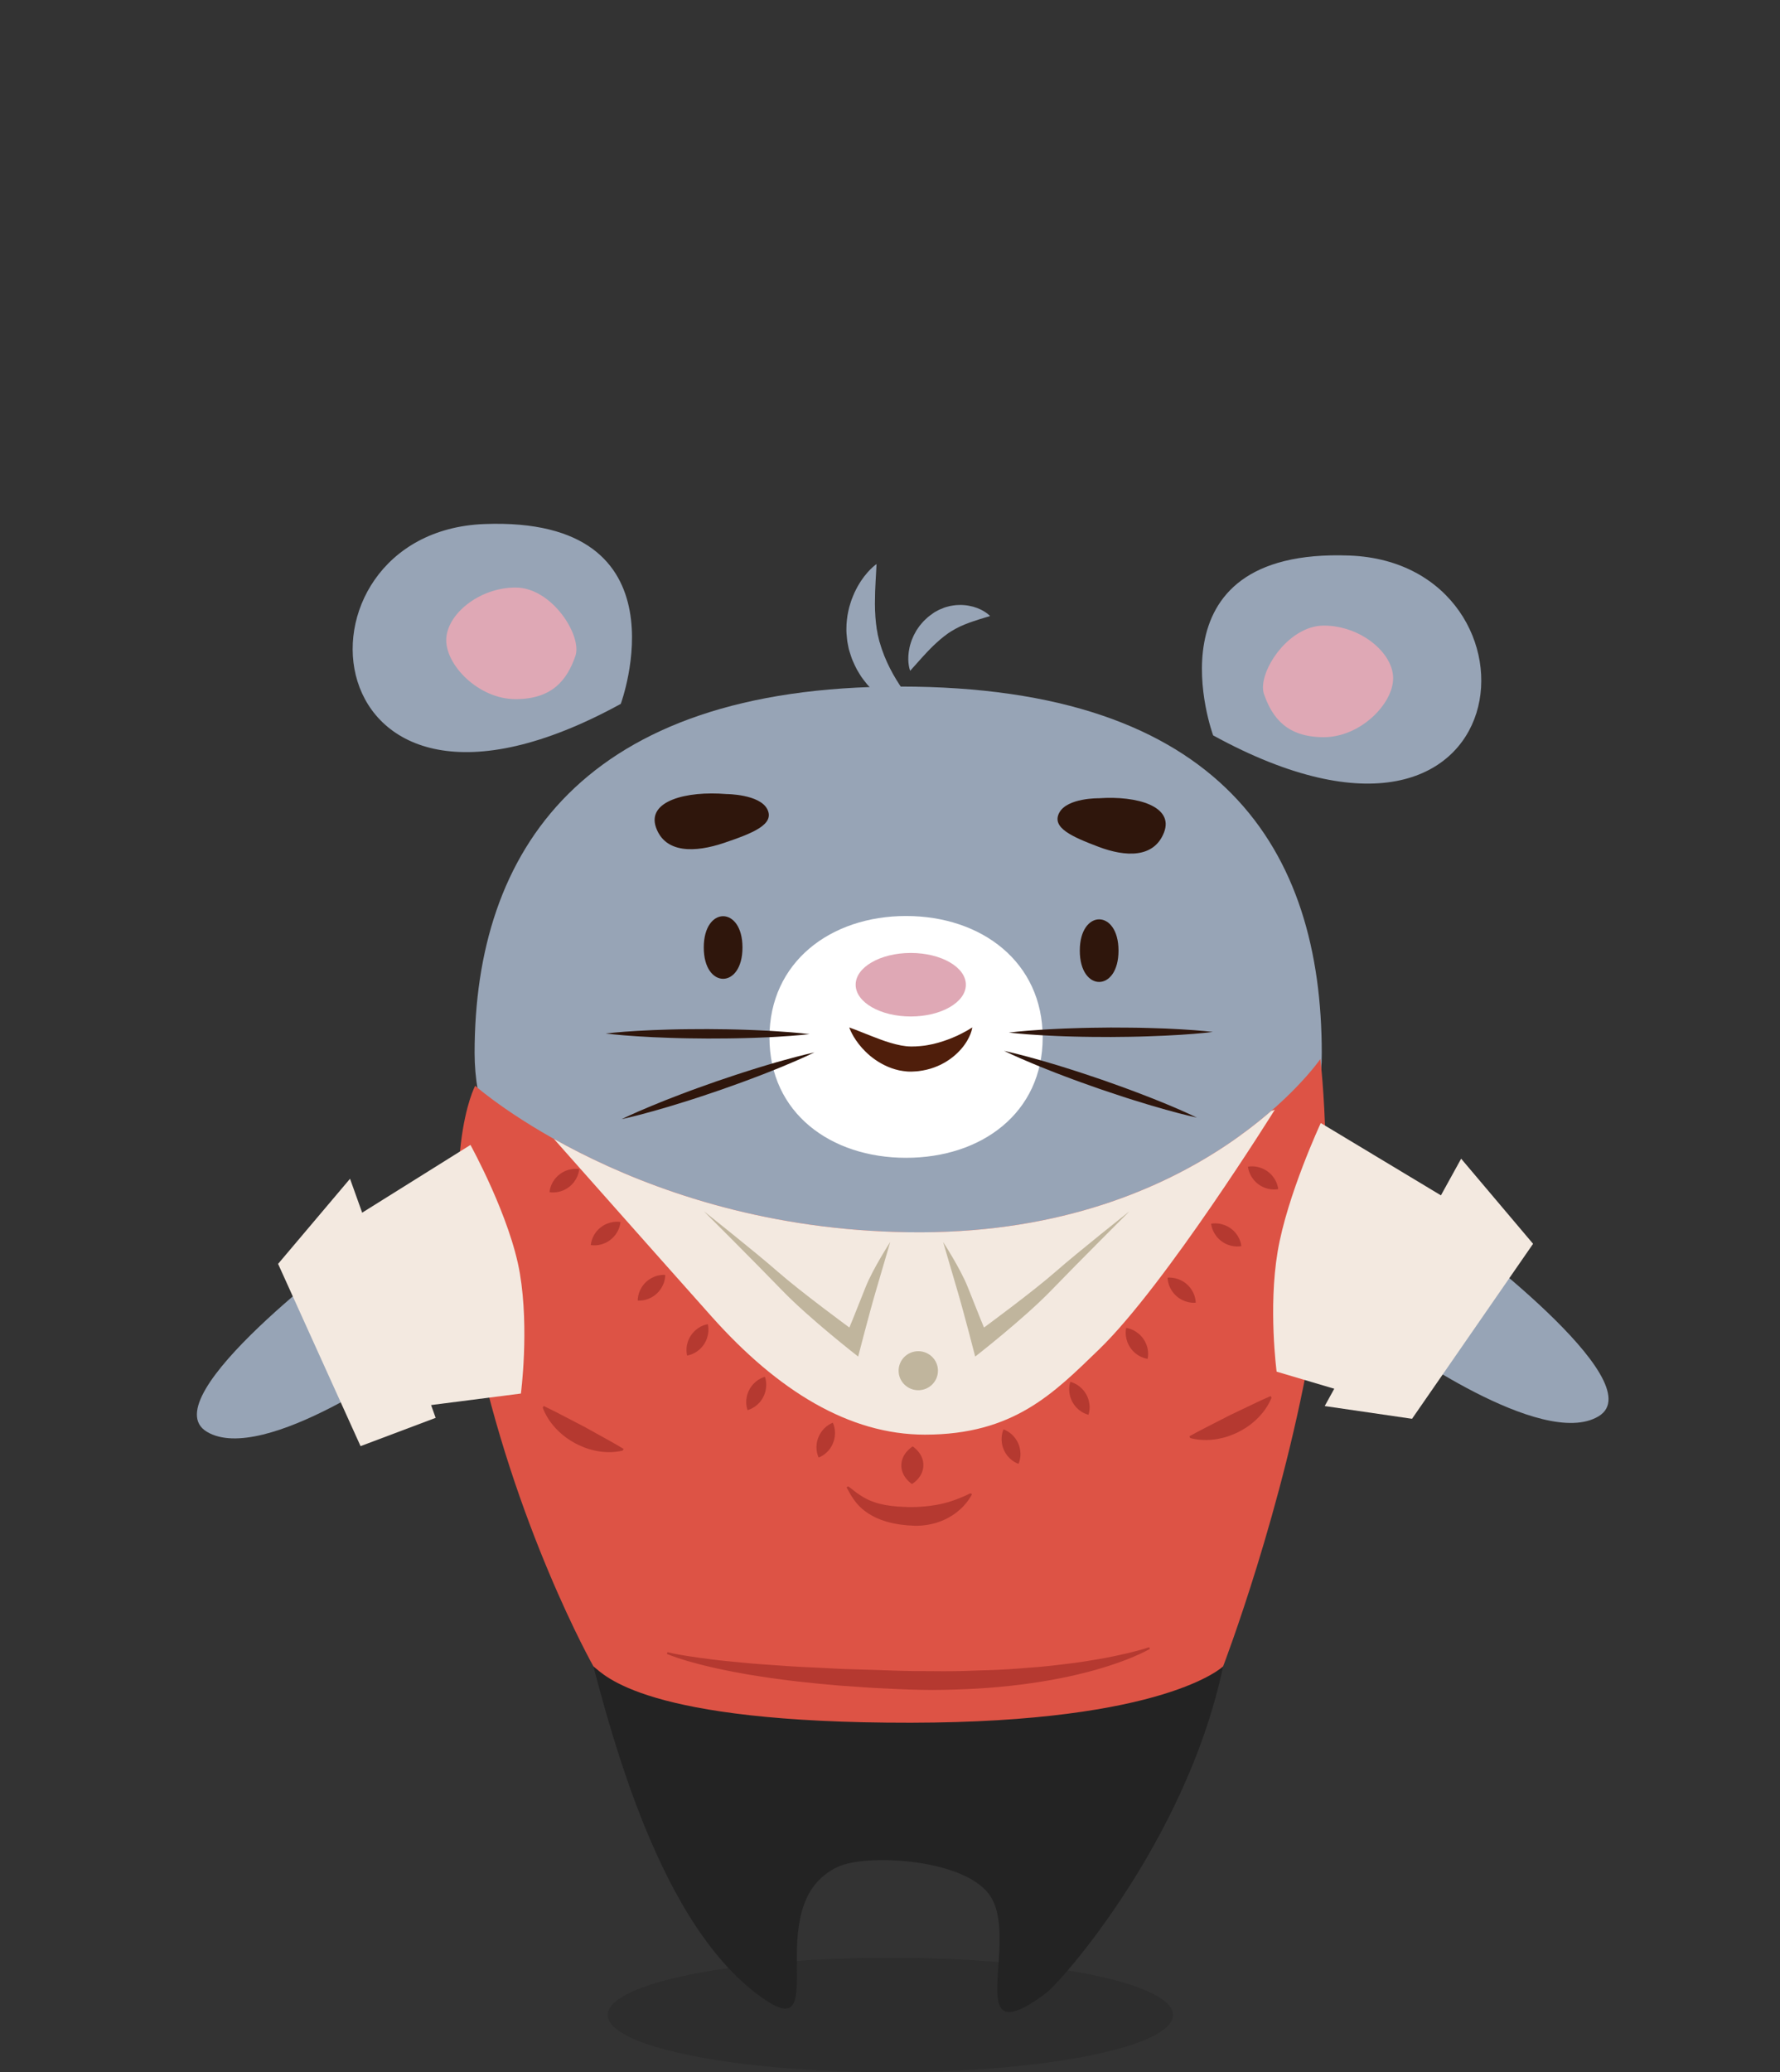 <?xml version="1.0" encoding="utf-8"?>
<!-- Generator: Adobe Illustrator 15.1.0, SVG Export Plug-In . SVG Version: 6.00 Build 0)  -->
<!DOCTYPE svg PUBLIC "-//W3C//DTD SVG 1.1//EN" "http://www.w3.org/Graphics/SVG/1.1/DTD/svg11.dtd">
<svg version="1.1" id="Layer_1" xmlns="http://www.w3.org/2000/svg" xmlns:xlink="http://www.w3.org/1999/xlink" x="0px" y="0px"
	 width="182.225px" height="212.061px" viewBox="0 0 182.225 212.061" enable-background="new 0 0 182.225 212.061"
	 xml:space="preserve">
<rect x="0" y="0" width="182.225" height="212.061" fill="#333333" stroke="none"/>
<g id="Layer_2">
</g>
<g id="Layer_1_1_">
	<ellipse opacity="0.4" fill="#232323" enable-background="new    " cx="91.15" cy="206.202" rx="28.934" ry="5.857"/>
	<g>
		<path fill="#97A4B6" d="M135.313,107.755c0,20.709-25.221,37.498-43.203,37.498c-14.602,0-43.523-16.789-43.523-37.498
			c0-20.711,11.096-37.497,43.523-37.497C125.152,70.258,135.313,87.044,135.313,107.755z"/>
		<path fill="#232323" d="M125.963,165.866c-20.867-0.344-45.544,0.334-66.412-0.008c2.487,9.733,7.313,30.115,17.906,38.169
			c8.373,6.366-0.18-9.122,8.373-13.006c2.94-1.335,12.683-0.803,15.396,2.794c3.43,4.545-3.047,16.791,5.836,10.167
			C108.883,202.624,123.803,185.577,125.963,165.866z"/>
		<path fill="#622879" d="M59.551,165.858c0,0,19.019,6.42,32.721,6.881c13.701,0.457,33.691-6.873,33.691-6.873l-25.148-26.227
			L59.551,165.858"/>
		<path fill="#2F160C" d="M74.375,81.26c-4.146-0.343-8.158,0.717-7.223,3.404c0.938,2.689,4.022,2.592,6.97,1.595
			c2.946-0.996,5.212-1.893,4.431-3.443C77.771,81.265,74.375,81.26,74.375,81.26z"/>
		<path fill="#2F160C" d="M114.506,97.284c0,4.271-3.963,4.271-3.963,0C110.543,93.014,114.506,93.015,114.506,97.284z"/>
		<path fill="#2F160C" d="M112.486,81.69c3.952-0.278,7.704,0.836,6.68,3.494c-1.027,2.657-3.952,2.514-6.696,1.477
			c-2.745-1.038-4.85-1.965-4.027-3.496C109.263,81.637,112.486,81.69,112.486,81.69z"/>
		<path fill="#2F160C" d="M76.01,96.962c0,4.271-3.963,4.271-3.963,0C72.047,92.692,76.01,92.692,76.01,96.962z"/>
		<path fill="#FFFFFF" d="M106.743,106.168c0,7.725-6.264,12.315-13.986,12.315s-13.985-4.592-13.985-12.315
			c0-7.723,6.263-12.429,13.985-12.429S106.743,98.444,106.743,106.168z"/>
		<ellipse fill="#DFA8B5" cx="93.238" cy="100.771" rx="5.642" ry="3.251"/>
		<path fill="#4F1E0B" d="M86.942,105.143c0,0,0.229,0.086,0.633,0.235c0.374,0.148,0.909,0.36,1.552,0.614
			c0.31,0.123,0.64,0.252,0.982,0.375c0.343,0.128,0.697,0.248,1.058,0.354c0.358,0.108,0.723,0.195,1.08,0.266
			c0.178,0.031,0.354,0.056,0.526,0.077c0.088,0.011,0.172,0.012,0.261,0.02c0.041,0.002,0.083-0.001,0.126,0.003l0.063,0.005
			l0.031,0.001l0.008,0.001c0.014,0-0.09,0.002-0.043,0.002h0.004l0.023-0.002l0.34-0.008l0.172-0.003
			c0.059,0,0.088-0.011,0.134-0.012c0.168-0.012,0.333-0.012,0.527-0.043c0.376-0.031,0.739-0.116,1.104-0.187
			c0.178-0.051,0.357-0.087,0.531-0.137c0.174-0.053,0.348-0.102,0.514-0.158c0.338-0.106,0.652-0.233,0.951-0.354
			c0.15-0.064,0.292-0.127,0.429-0.186c0.137-0.064,0.266-0.129,0.387-0.187c0.243-0.123,0.456-0.238,0.637-0.336
			c0.17-0.106,0.324-0.185,0.413-0.25c0.101-0.061,0.151-0.093,0.151-0.093s-0.009,0.062-0.033,0.176
			c-0.026,0.114-0.069,0.282-0.148,0.488c-0.08,0.202-0.192,0.445-0.35,0.711c-0.158,0.265-0.357,0.55-0.607,0.837
			c-0.253,0.283-0.549,0.582-0.899,0.85c-0.347,0.277-0.748,0.525-1.188,0.747c-0.441,0.211-0.924,0.396-1.435,0.514
			c-0.246,0.065-0.531,0.106-0.815,0.148c-0.15,0.021-0.265,0.025-0.375,0.032l-0.343,0.018l-0.095,0.002h-0.054l-0.107-0.002
			c-0.071,0-0.144-0.004-0.215-0.009c-0.14-0.015-0.283-0.026-0.42-0.048c-0.277-0.039-0.548-0.091-0.805-0.171
			c-0.517-0.146-0.986-0.356-1.412-0.592c-0.425-0.234-0.8-0.501-1.134-0.772c-0.332-0.277-0.617-0.561-0.865-0.835
			c-0.244-0.278-0.45-0.548-0.618-0.796c-0.168-0.249-0.304-0.476-0.4-0.668C87.018,105.385,86.942,105.143,86.942,105.143z"/>
		<path fill="#DD5345" d="M48.645,111.114c0,0,17.027,15.096,45.724,14.992c28.692-0.104,40.799-17.728,40.799-17.728
			s1.688,13.668-0.822,28.583c-2.926,17.405-9.13,33.564-9.13,33.564s-5.848,5.734-31.975,5.771
			c-27.333,0.038-31.383-4.914-32.491-5.771c0,0-8.097-14.327-12.163-33.842C44.756,118.313,48.645,111.114,48.645,111.114z"/>
		<path fill="#97A4B6" d="M36.104,127.746c0,0-20.726,15.3-14.922,18.776c5.803,3.476,21.025-7.563,21.025-7.563L36.104,127.746z"/>
		<g>
			<g>
				<defs>
					<path id="SVGID_1_" d="M48.645,111.114c0,0,17.027,15.096,45.724,14.992c28.691-0.104,40.799-17.728,40.799-17.728
						s2.725,13.197,2.081,28.307c-0.646,15.109-12.033,33.842-12.033,33.842s-5.848,6.702-31.975,6.737
						c-26.225,0.036-32.491-6.737-32.491-6.737s-12.486-15.1-13.453-33.842C46.329,117.942,48.645,111.114,48.645,111.114z"/>
				</defs>
				<clipPath id="SVGID_2_">
					<use xlink:href="#SVGID_1_"  overflow="visible"/>
				</clipPath>
				<path clip-path="url(#SVGID_2_)" fill="#F3E9E0" d="M56.705,116.55c0.02,0.007,9.387,10.603,16.155,18.19
					c6.771,7.589,14.081,12.074,21.827,12.074c9.072,0,13.167-4.217,17.835-8.732c6.813-6.591,17.986-24.52,17.986-24.52
					s-27.055,9.647-36.596,9.433S56.705,116.55,56.705,116.55z"/>
			</g>
		</g>
		<path fill="#F3E9E0" d="M48.162,117.166c0,0,4.093,7.401,5.061,13.159c0.967,5.758,0.103,12.283,0.103,12.283l-13.297,1.702
			l-8.223-16.916L48.162,117.166z"/>
		<polygon fill="#F3E9E0" points="36.912,147.99 28.469,129.338 35.833,120.628 44.6,145.095 		"/>
		<path fill="#2F160C" d="M82.885,105.827c0,0-1.305,0.158-3.263,0.267c-0.489,0.028-1.021,0.06-1.582,0.078
			c-0.561,0.021-1.151,0.051-1.765,0.061c-0.612,0.01-1.243,0.035-1.886,0.035c-0.643,0.004-1.297,0.008-1.948,0.01
			c-0.652-0.008-1.307-0.014-1.948-0.021c-0.644-0.003-1.274-0.032-1.887-0.047c-1.224-0.039-2.364-0.094-3.345-0.159
			c-1.958-0.121-3.262-0.288-3.262-0.288s1.305-0.159,3.263-0.269c0.98-0.06,2.123-0.105,3.346-0.138
			c0.613-0.01,1.245-0.036,1.888-0.034c0.643-0.003,1.297-0.007,1.948-0.01c0.652,0.008,1.305,0.015,1.947,0.021
			c0.643,0.005,1.275,0.033,1.887,0.048c0.612,0.016,1.203,0.048,1.765,0.072c0.561,0.021,1.09,0.056,1.581,0.089
			C81.582,105.662,82.885,105.827,82.885,105.827z"/>
		<path fill="#2F160C" d="M83.375,107.698c0,0-1.181,0.58-2.992,1.328c-0.453,0.188-0.944,0.395-1.467,0.597
			c-0.522,0.205-1.071,0.427-1.646,0.638c-0.574,0.213-1.162,0.443-1.769,0.656c-0.605,0.216-1.223,0.436-1.835,0.652
			c-0.619,0.211-1.238,0.418-1.848,0.623c-0.607,0.209-1.215,0.389-1.797,0.578c-1.168,0.368-2.265,0.692-3.209,0.953
			c-1.888,0.53-3.175,0.806-3.175,0.806s1.18-0.581,2.992-1.329c0.905-0.38,1.969-0.802,3.113-1.234
			c0.573-0.213,1.161-0.444,1.77-0.655c0.604-0.217,1.221-0.435,1.836-0.652c0.617-0.209,1.236-0.416,1.846-0.621
			c0.607-0.208,1.216-0.389,1.798-0.578c0.582-0.188,1.149-0.354,1.688-0.516c0.537-0.164,1.049-0.308,1.521-0.438
			C82.091,107.972,83.375,107.698,83.375,107.698z"/>
		<path fill="#2F160C" d="M103.277,105.669c0,0,1.307-0.166,3.264-0.286c0.488-0.031,1.021-0.066,1.582-0.088
			c0.561-0.026,1.15-0.058,1.763-0.07c0.613-0.017,1.244-0.045,1.886-0.049c0.645-0.008,1.296-0.017,1.95-0.023
			c0.651,0.004,1.304,0.008,1.945,0.011c0.644-0.003,1.274,0.023,1.889,0.034c1.225,0.029,2.365,0.077,3.345,0.137
			c1.958,0.109,3.265,0.269,3.265,0.269s-1.305,0.167-3.263,0.289c-0.979,0.063-2.121,0.119-3.344,0.158
			c-0.611,0.016-1.245,0.044-1.888,0.049c-0.643,0.006-1.295,0.014-1.948,0.021c-0.651-0.004-1.305-0.008-1.946-0.01
			c-0.644,0-1.274-0.025-1.888-0.035s-1.204-0.039-1.765-0.06c-0.562-0.021-1.093-0.053-1.58-0.079
			C104.584,105.827,103.277,105.669,103.277,105.669z"/>
		<path fill="#2F160C" d="M102.789,107.54c0,0,1.287,0.273,3.174,0.806c0.473,0.131,0.982,0.274,1.52,0.438
			c0.539,0.16,1.108,0.325,1.689,0.515c0.583,0.188,1.188,0.37,1.797,0.577c0.607,0.206,1.229,0.414,1.846,0.621
			c0.616,0.221,1.23,0.438,1.836,0.653c0.606,0.212,1.195,0.442,1.771,0.655c1.146,0.432,2.207,0.854,3.113,1.232
			c1.813,0.751,2.991,1.331,2.991,1.331s-1.284-0.272-3.174-0.805c-0.947-0.263-2.043-0.586-3.211-0.955
			c-0.582-0.188-1.188-0.367-1.795-0.578c-0.609-0.205-1.229-0.412-1.847-0.621c-0.614-0.219-1.23-0.438-1.835-0.651
			c-0.607-0.212-1.195-0.444-1.771-0.657c-0.574-0.21-1.123-0.433-1.646-0.64c-0.523-0.202-1.015-0.404-1.466-0.595
			C103.969,108.119,102.789,107.54,102.789,107.54z"/>
		<path fill="#97A4B6" d="M148.724,126.165c0,0,20.727,15.3,14.921,18.775c-5.803,3.477-21.023-7.563-21.023-7.563L148.724,126.165z
			"/>
		<path fill="#97A4B6" d="M63.551,72.032c0,0,7.097-19.21-13.963-18.405C28.533,54.432,31.36,89.666,63.551,72.032z"/>
		<path fill="#F3E9E0" d="M135.213,114.925c0,0-3.449,7.402-4.416,13.16c-0.969,5.758-0.104,12.283-0.104,12.283l11.927,3.535
			l9.591-18.75L135.213,114.925z"/>
		<polygon fill="#F3E9E0" points="144.555,145.192 156.947,127.284 149.583,118.575 135.615,143.888 		"/>
		<path fill="#B53930" d="M59.295,119.639c0,0-0.003,0.021-0.008,0.061c-0.006,0.037-0.009,0.103-0.024,0.167
			c-0.026,0.138-0.079,0.316-0.157,0.508c-0.16,0.383-0.453,0.789-0.835,1.082c-0.377,0.299-0.841,0.482-1.251,0.543
			c-0.207,0.029-0.394,0.033-0.533,0.025c-0.065,0-0.13-0.015-0.167-0.019c-0.04-0.004-0.062-0.008-0.062-0.008
			s0.003-0.02,0.006-0.061c0.006-0.038,0.01-0.104,0.025-0.168c0.026-0.138,0.077-0.316,0.154-0.51
			c0.161-0.383,0.454-0.787,0.84-1.078c0.377-0.298,0.842-0.482,1.25-0.542c0.207-0.029,0.395-0.035,0.532-0.026
			c0.066,0,0.13,0.014,0.167,0.016C59.273,119.635,59.295,119.639,59.295,119.639z"/>
		<path fill="#B53930" d="M63.518,125.052c0,0-0.002,0.021-0.006,0.062c-0.007,0.039-0.008,0.104-0.025,0.168
			c-0.026,0.137-0.075,0.316-0.155,0.509c-0.16,0.382-0.453,0.787-0.836,1.08c-0.377,0.3-0.843,0.483-1.252,0.543
			c-0.205,0.03-0.393,0.034-0.533,0.026c-0.065,0-0.129-0.015-0.167-0.018c-0.04-0.005-0.062-0.01-0.062-0.01
			s0.002-0.021,0.007-0.06c0.007-0.038,0.01-0.103,0.023-0.168c0.027-0.138,0.078-0.316,0.158-0.511
			c0.16-0.382,0.453-0.786,0.836-1.077c0.377-0.299,0.843-0.481,1.252-0.543c0.207-0.029,0.393-0.033,0.532-0.025
			c0.066,0,0.131,0.012,0.169,0.017C63.497,125.049,63.518,125.052,63.518,125.052z"/>
		<path fill="#B53930" d="M68.102,130.471c0,0-0.002,0.02-0.002,0.061c-0.002,0.038,0,0.103-0.01,0.168
			c-0.015,0.138-0.05,0.321-0.11,0.521c-0.126,0.394-0.384,0.823-0.736,1.149c-0.349,0.33-0.797,0.557-1.197,0.653
			c-0.203,0.048-0.389,0.067-0.529,0.07c-0.065,0.008-0.131-0.002-0.169-0.002c-0.04-0.001-0.063-0.002-0.063-0.002
			s0.001-0.021,0.003-0.061c0.003-0.04-0.002-0.104,0.01-0.17c0.014-0.139,0.048-0.322,0.11-0.521
			c0.125-0.396,0.382-0.824,0.734-1.148c0.354-0.329,0.799-0.557,1.202-0.652c0.202-0.047,0.388-0.066,0.528-0.074
			c0.063-0.004,0.129,0.004,0.167,0.002C68.08,130.468,68.102,130.471,68.102,130.471z"/>
		<path fill="#B53930" d="M72.459,135.507c0,0,0.005,0.021,0.014,0.063c0.008,0.037,0.025,0.098,0.03,0.164
			c0.019,0.139,0.026,0.325,0.016,0.531c-0.03,0.414-0.177,0.893-0.441,1.293c-0.263,0.404-0.644,0.729-1.013,0.918
			c-0.186,0.094-0.358,0.157-0.497,0.194c-0.062,0.022-0.126,0.029-0.162,0.037c-0.039,0.01-0.062,0.013-0.062,0.013
			s-0.004-0.021-0.013-0.06c-0.005-0.038-0.025-0.1-0.029-0.166c-0.021-0.139-0.03-0.326-0.017-0.532
			c0.026-0.416,0.176-0.893,0.442-1.29c0.265-0.403,0.646-0.729,1.015-0.92c0.185-0.092,0.357-0.156,0.493-0.194
			c0.063-0.021,0.126-0.027,0.164-0.037C72.439,135.512,72.459,135.507,72.459,135.507z"/>
		<path fill="#B53930" d="M78.305,140.892c0,0,0.008,0.02,0.021,0.058c0.01,0.036,0.033,0.097,0.047,0.161
			c0.032,0.136,0.061,0.32,0.069,0.527c0.015,0.416-0.084,0.904-0.308,1.33c-0.217,0.431-0.563,0.792-0.911,1.02
			c-0.174,0.112-0.342,0.192-0.473,0.244c-0.062,0.027-0.123,0.041-0.16,0.055c-0.039,0.012-0.06,0.019-0.06,0.019
			s-0.006-0.021-0.019-0.06c-0.009-0.037-0.034-0.097-0.047-0.162c-0.033-0.135-0.063-0.318-0.071-0.526
			c-0.015-0.414,0.084-0.904,0.31-1.33c0.221-0.429,0.565-0.789,0.913-1.018c0.175-0.111,0.343-0.191,0.472-0.245
			c0.059-0.027,0.123-0.041,0.16-0.055S78.305,140.892,78.305,140.892z"/>
		<path fill="#B53930" d="M93.439,148.021c0,0,0.021,0.014,0.062,0.045c0.034,0.027,0.104,0.071,0.159,0.124
			c0.125,0.107,0.277,0.262,0.419,0.443c0.139,0.185,0.254,0.396,0.338,0.623c0.08,0.228,0.116,0.469,0.112,0.707
			c-0.004,0.241-0.049,0.48-0.14,0.705c-0.089,0.226-0.214,0.433-0.36,0.609c-0.068,0.089-0.151,0.17-0.225,0.242
			c-0.068,0.071-0.148,0.135-0.212,0.187c-0.059,0.051-0.129,0.089-0.165,0.118c-0.041,0.027-0.063,0.042-0.063,0.042
			s-0.021-0.017-0.061-0.045c-0.037-0.029-0.104-0.071-0.161-0.126c-0.061-0.053-0.14-0.119-0.202-0.191
			c-0.071-0.075-0.149-0.158-0.219-0.252c-0.139-0.184-0.256-0.395-0.336-0.623c-0.082-0.227-0.117-0.468-0.112-0.708
			c0.006-0.239,0.053-0.479,0.143-0.704c0.09-0.225,0.216-0.432,0.358-0.607c0.149-0.179,0.308-0.325,0.438-0.429
			c0.057-0.052,0.127-0.093,0.164-0.118C93.418,148.034,93.439,148.021,93.439,148.021z"/>
		<path fill="#B53930" d="M85.261,145.595c0,0,0.007,0.021,0.024,0.057c0.013,0.036,0.043,0.094,0.062,0.158
			c0.045,0.131,0.09,0.313,0.116,0.518c0.053,0.411,0,0.909-0.185,1.354c-0.178,0.446-0.487,0.839-0.813,1.096
			c-0.163,0.129-0.322,0.225-0.448,0.287c-0.058,0.033-0.119,0.053-0.154,0.067c-0.035,0.017-0.057,0.023-0.057,0.023
			s-0.009-0.019-0.022-0.057c-0.015-0.035-0.046-0.093-0.063-0.157c-0.046-0.131-0.091-0.313-0.118-0.52
			c-0.053-0.409,0-0.907,0.187-1.352c0.18-0.447,0.49-0.84,0.815-1.096c0.162-0.127,0.322-0.226,0.447-0.288
			c0.057-0.032,0.119-0.054,0.153-0.069C85.24,145.604,85.261,145.595,85.261,145.595z"/>
		<path fill="#B53930" d="M127.76,119.394c0,0,0.022-0.002,0.061-0.009c0.038-0.004,0.104-0.021,0.168-0.021
			c0.14-0.012,0.325-0.012,0.531,0.014c0.412,0.052,0.882,0.228,1.267,0.516c0.391,0.281,0.693,0.68,0.862,1.059
			c0.082,0.19,0.138,0.368,0.167,0.505c0.019,0.064,0.021,0.129,0.028,0.168c0.006,0.039,0.009,0.062,0.009,0.062
			s-0.021,0.002-0.061,0.009c-0.038,0.005-0.102,0.021-0.167,0.021c-0.142,0.013-0.328,0.013-0.533-0.012
			c-0.412-0.051-0.881-0.225-1.264-0.516c-0.391-0.283-0.693-0.683-0.861-1.063c-0.084-0.189-0.138-0.367-0.168-0.503
			c-0.018-0.063-0.021-0.129-0.03-0.166C127.764,119.415,127.76,119.394,127.76,119.394z"/>
		<path fill="#B53930" d="M123.986,125.229c0,0,0.021-0.004,0.062-0.011c0.039-0.004,0.101-0.02,0.168-0.021
			c0.138-0.012,0.324-0.012,0.531,0.014c0.409,0.052,0.881,0.226,1.267,0.513c0.39,0.281,0.692,0.681,0.861,1.06
			c0.083,0.19,0.138,0.368,0.168,0.506c0.017,0.063,0.021,0.128,0.027,0.166c0.007,0.039,0.01,0.063,0.01,0.063
			s-0.021,0.001-0.062,0.009c-0.039,0.006-0.102,0.02-0.169,0.021c-0.139,0.013-0.326,0.013-0.533-0.013
			c-0.41-0.051-0.879-0.224-1.264-0.515c-0.387-0.283-0.691-0.683-0.859-1.062c-0.084-0.188-0.14-0.368-0.169-0.505
			c-0.019-0.063-0.021-0.13-0.027-0.165C123.988,125.251,123.986,125.229,123.986,125.229z"/>
		<path fill="#B53930" d="M119.531,130.753c0,0,0.021-0.002,0.063-0.006c0.037,0,0.102-0.012,0.167-0.006
			c0.14,0.002,0.326,0.021,0.528,0.063c0.405,0.086,0.858,0.302,1.217,0.62c0.362,0.317,0.63,0.742,0.765,1.134
			c0.065,0.195,0.104,0.382,0.122,0.52c0.012,0.064,0.01,0.129,0.015,0.168c0.002,0.039,0.002,0.062,0.002,0.062
			s-0.021,0.002-0.062,0.006c-0.039,0-0.102,0.008-0.169,0.005c-0.14-0.001-0.325-0.02-0.53-0.063
			c-0.403-0.085-0.855-0.301-1.213-0.623c-0.36-0.317-0.629-0.741-0.764-1.134c-0.064-0.195-0.105-0.38-0.123-0.517
			c-0.012-0.066-0.01-0.131-0.014-0.17C119.534,130.773,119.531,130.753,119.531,130.753z"/>
		<path fill="#B53930" d="M115.293,135.891c0,0,0.02,0.003,0.061,0.011c0.037,0.01,0.103,0.014,0.166,0.035
			c0.135,0.033,0.311,0.094,0.497,0.183c0.373,0.184,0.762,0.497,1.034,0.895c0.277,0.393,0.438,0.866,0.475,1.28
			c0.019,0.205,0.012,0.394-0.004,0.531c-0.004,0.067-0.021,0.129-0.026,0.168c-0.008,0.039-0.012,0.062-0.012,0.062
			s-0.021-0.005-0.06-0.013c-0.039-0.007-0.104-0.012-0.167-0.034c-0.136-0.032-0.312-0.095-0.5-0.183
			c-0.374-0.181-0.761-0.496-1.03-0.895c-0.276-0.394-0.435-0.868-0.474-1.281c-0.02-0.206-0.013-0.396,0.002-0.533
			c0.003-0.063,0.021-0.127,0.025-0.166C115.289,135.912,115.293,135.891,115.293,135.891z"/>
		<path fill="#B53930" d="M109.575,141.409c0,0,0.021,0.006,0.059,0.017c0.036,0.013,0.101,0.024,0.161,0.053
			c0.131,0.048,0.3,0.126,0.477,0.233c0.354,0.219,0.706,0.572,0.938,0.993c0.233,0.42,0.344,0.909,0.34,1.323
			c-0.005,0.208-0.029,0.393-0.059,0.529c-0.012,0.065-0.035,0.126-0.046,0.162c-0.01,0.04-0.017,0.061-0.017,0.061
			s-0.021-0.006-0.059-0.019c-0.038-0.012-0.103-0.023-0.161-0.051c-0.132-0.047-0.304-0.125-0.479-0.232
			c-0.353-0.219-0.706-0.571-0.935-0.995c-0.232-0.421-0.343-0.909-0.337-1.324c0.003-0.208,0.025-0.393,0.058-0.529
			c0.008-0.063,0.033-0.125,0.043-0.162C109.57,141.431,109.575,141.409,109.575,141.409z"/>
		<path fill="#B53930" d="M102.732,146.274c0,0,0.021,0.008,0.058,0.021c0.035,0.017,0.098,0.034,0.153,0.067
			c0.127,0.059,0.289,0.153,0.455,0.277c0.332,0.248,0.651,0.634,0.843,1.074c0.194,0.438,0.26,0.937,0.218,1.349
			c-0.022,0.207-0.064,0.39-0.106,0.521c-0.016,0.064-0.047,0.122-0.061,0.16c-0.013,0.037-0.021,0.056-0.021,0.056
			s-0.02-0.007-0.058-0.021c-0.034-0.015-0.099-0.033-0.155-0.064c-0.126-0.059-0.287-0.151-0.455-0.276
			c-0.331-0.249-0.65-0.633-0.838-1.076c-0.196-0.439-0.26-0.937-0.217-1.348c0.022-0.21,0.063-0.392,0.104-0.523
			c0.016-0.063,0.044-0.122,0.059-0.158S102.732,146.274,102.732,146.274z"/>
		<path fill="#B53930" d="M86.819,152.108c0,0,0.016,0.007,0.043,0.022c0.026,0.017,0.067,0.041,0.12,0.082
			c0.097,0.072,0.236,0.183,0.416,0.319c0.164,0.138,0.369,0.293,0.603,0.442c0.229,0.153,0.483,0.309,0.762,0.444
			c0.276,0.14,0.58,0.257,0.9,0.359c0.318,0.103,0.662,0.179,1.021,0.248c0.361,0.059,0.738,0.113,1.137,0.139
			c0.393,0.039,0.804,0.045,1.218,0.063l0.612-0.003l0.177-0.004l0.121-0.01l0.252-0.013c0.36-0.023,0.709-0.053,1.043-0.1
			c0.336-0.041,0.659-0.098,0.978-0.164c0.318-0.065,0.626-0.146,0.923-0.234c0.298-0.088,0.578-0.191,0.84-0.287
			c0.259-0.102,0.496-0.197,0.697-0.285c0.207-0.096,0.366-0.17,0.479-0.221c0.108-0.057,0.174-0.086,0.174-0.086l0.174,0.086
			c0,0-0.027,0.06-0.083,0.158c-0.057,0.101-0.143,0.244-0.265,0.418c-0.123,0.174-0.279,0.379-0.479,0.598
			c-0.196,0.224-0.445,0.448-0.733,0.674c-0.573,0.447-1.335,0.869-2.22,1.117c-0.438,0.125-0.907,0.209-1.385,0.248
			c-0.484,0.039-0.966,0.014-1.447-0.021c-0.958-0.082-1.918-0.264-2.771-0.593c-0.852-0.324-1.58-0.805-2.104-1.317
			c-0.519-0.521-0.838-1.046-1.04-1.41c-0.101-0.183-0.181-0.324-0.232-0.421c-0.052-0.092-0.088-0.145-0.088-0.145L86.819,152.108z
			"/>
		<path fill="#97A4B6" d="M124.195,75.257c0,0-7.094-19.211,13.964-18.405C159.215,57.656,156.389,92.89,124.195,75.257z"/>
		<path fill="#C0B59D" d="M91.135,127.103c0,0-1.779,2.735-2.521,4.617c-1.307,3.306-1.66,4.132-1.66,4.132
			s-5.004-3.669-7.328-5.713c-2.326-2.042-7.578-6.194-7.578-6.194s5.172,5.154,8.016,8.1c2.848,2.943,7.79,6.779,7.79,6.779
			s1.143-4.461,1.853-6.852C90.17,130.4,91.135,127.103,91.135,127.103z"/>
		<path fill="#C0B59D" d="M96.553,127.103c0,0,1.779,2.735,2.523,4.617c1.305,3.306,1.659,4.133,1.659,4.133s5.002-3.67,7.328-5.713
			c2.325-2.043,7.577-6.193,7.577-6.193s-5.17,5.152-8.016,8.098c-2.849,2.943-7.79,6.779-7.79,6.779s-1.142-4.461-1.853-6.851
			C97.518,130.4,96.553,127.103,96.553,127.103z"/>
		<ellipse fill="#C0B59D" cx="94.008" cy="140.271" rx="2.014" ry="1.997"/>
		<path fill="#B53930" d="M68.345,169.075c0,0,0.046,0.012,0.14,0.035c0.091,0.022,0.228,0.057,0.408,0.094
			c0.357,0.082,0.896,0.162,1.567,0.277c0.676,0.112,1.501,0.215,2.441,0.338c0.94,0.127,2.011,0.216,3.173,0.33
			c1.157,0.124,2.424,0.197,3.757,0.293c1.33,0.104,2.738,0.171,4.193,0.235c0.729,0.037,1.468,0.076,2.218,0.113
			c0.75,0.023,1.509,0.048,2.273,0.072c1.526,0.033,3.092,0.119,4.634,0.139c0.797,0.021,1.55-0.003,2.31,0.015
			c0.767,0.006,1.531,0.016,2.287,0c0.758-0.006,1.509-0.033,2.248-0.063c0.371-0.021,0.738-0.021,1.104-0.032
			c0.365-0.016,0.729-0.027,1.089-0.043c1.438-0.067,2.825-0.19,4.144-0.291c1.316-0.114,2.555-0.278,3.704-0.418
			c0.571-0.076,1.121-0.158,1.64-0.252c0.52-0.088,1.019-0.162,1.479-0.253c0.467-0.085,0.897-0.178,1.299-0.266
			c0.401-0.082,0.77-0.167,1.102-0.245c0.66-0.168,1.187-0.303,1.538-0.41c0.354-0.106,0.534-0.176,0.534-0.176l0.102,0.164
			c0,0-0.174,0.104-0.505,0.271c-0.331,0.169-0.821,0.401-1.462,0.661c-1.276,0.522-3.15,1.159-5.451,1.698
			c-2.301,0.545-5.025,0.993-7.968,1.266c-1.472,0.14-2.995,0.224-4.544,0.273c-0.777,0.029-1.559,0.031-2.344,0.041
			c-0.783-0.005-1.572-0.015-2.357-0.043c-0.784-0.021-1.574-0.064-2.354-0.103c-0.781-0.044-1.563-0.068-2.335-0.131
			c-0.772-0.053-1.539-0.104-2.297-0.158c-0.755-0.066-1.502-0.133-2.235-0.197c-1.469-0.148-2.888-0.303-4.227-0.489
			c-0.672-0.082-1.32-0.187-1.949-0.283c-0.631-0.092-1.236-0.198-1.817-0.305c-0.581-0.1-1.136-0.211-1.662-0.32
			c-0.53-0.102-1.026-0.219-1.495-0.325c-0.935-0.216-1.742-0.436-2.406-0.628c-0.657-0.197-1.176-0.367-1.521-0.499
			c-0.347-0.128-0.529-0.21-0.529-0.21L68.345,169.075z"/>
		<path fill="#B53930" d="M63.748,148.444c0,0-0.052,0.016-0.138,0.033c-0.084,0.016-0.219,0.052-0.369,0.063
			c-0.153,0.021-0.345,0.051-0.55,0.058c-0.207,0.011-0.433,0.011-0.674-0.002c-0.479-0.023-1.014-0.104-1.549-0.257
			c-0.138-0.033-0.269-0.082-0.403-0.127c-0.137-0.043-0.27-0.093-0.399-0.15c-0.271-0.102-0.527-0.235-0.787-0.366
			c-0.252-0.146-0.506-0.287-0.738-0.453c-0.121-0.078-0.234-0.164-0.346-0.252c-0.114-0.088-0.226-0.172-0.328-0.268
			c-0.424-0.363-0.786-0.763-1.073-1.148c-0.142-0.195-0.268-0.383-0.372-0.561c-0.106-0.175-0.188-0.349-0.259-0.486
			c-0.073-0.133-0.115-0.264-0.15-0.344c-0.032-0.082-0.047-0.131-0.047-0.131l0.092-0.171c0,0,0.13,0.063,0.357,0.175
			c0.228,0.112,0.56,0.264,0.945,0.466c0.771,0.398,1.802,0.936,2.833,1.47c1.018,0.563,2.03,1.127,2.792,1.549
			c0.383,0.209,0.689,0.402,0.91,0.528c0.22,0.129,0.345,0.202,0.345,0.202L63.748,148.444z"/>
		<path fill="#B53930" d="M130.166,143.035c0,0-0.017,0.051-0.05,0.132c-0.038,0.078-0.087,0.209-0.162,0.341
			c-0.073,0.137-0.161,0.31-0.274,0.479c-0.111,0.174-0.242,0.356-0.391,0.549c-0.299,0.377-0.674,0.762-1.109,1.111
			c-0.104,0.092-0.221,0.17-0.336,0.254c-0.113,0.087-0.232,0.168-0.355,0.24c-0.238,0.159-0.496,0.291-0.754,0.428
			c-0.264,0.12-0.526,0.245-0.798,0.338c-0.133,0.055-0.271,0.098-0.407,0.137c-0.135,0.041-0.27,0.084-0.405,0.111
			c-0.541,0.135-1.076,0.199-1.559,0.208c-0.24,0.004-0.467-0.003-0.673-0.021c-0.205-0.014-0.393-0.047-0.547-0.07
			c-0.15-0.02-0.282-0.061-0.365-0.077c-0.088-0.021-0.136-0.038-0.136-0.038l-0.086-0.173c0,0,0.128-0.07,0.349-0.191
			c0.228-0.119,0.54-0.303,0.929-0.498c0.774-0.397,1.809-0.928,2.842-1.457c1.047-0.5,2.095-1.002,2.881-1.377
			c0.392-0.188,0.727-0.328,0.958-0.433c0.233-0.105,0.365-0.164,0.365-0.164L130.166,143.035z"/>
		<path fill="#DFA8B5" d="M58.906,67.125c-0.855,2.477-2.388,4.421-6.128,4.421c-3.739,0-7.096-3.412-7.096-6.032
			c0-2.618,3.355-5.389,7.096-5.389C56.52,60.125,59.618,65.068,58.906,67.125z"/>
		<path fill="#DFA8B5" d="M129.396,71.019c0.855,2.476,2.39,4.421,6.129,4.421c3.74,0,7.096-3.413,7.096-6.032
			c0-2.62-3.354-5.389-7.096-5.389C131.784,64.019,128.686,68.962,129.396,71.019z"/>
		<path fill="#97A4B6" d="M94.105,72.847c0,0-0.311,0.012-0.832-0.089c-0.262-0.049-0.571-0.131-0.924-0.251
			c-0.176-0.059-0.354-0.14-0.548-0.216c-0.193-0.08-0.382-0.186-0.591-0.287c-0.203-0.106-0.4-0.237-0.615-0.366
			c-0.211-0.136-0.41-0.298-0.627-0.453c-0.211-0.164-0.406-0.355-0.619-0.543c-0.205-0.193-0.396-0.412-0.596-0.629
			c-0.189-0.228-0.367-0.473-0.553-0.719c-0.171-0.254-0.326-0.523-0.486-0.796c-0.15-0.274-0.277-0.567-0.407-0.858
			c-0.132-0.291-0.215-0.604-0.319-0.906l-0.068-0.229l-0.005-0.015l-0.022-0.088l-0.006-0.026l-0.011-0.05l-0.021-0.102
			l-0.079-0.406l-0.038-0.204l-0.028-0.261c-0.019-0.175-0.035-0.349-0.048-0.521c-0.03-0.349-0.004-0.641,0-0.957
			c0.015-0.308,0.06-0.604,0.098-0.897c0.05-0.291,0.114-0.57,0.181-0.845c0.081-0.27,0.156-0.529,0.244-0.778
			c0.101-0.245,0.188-0.484,0.291-0.707c0.112-0.223,0.211-0.437,0.322-0.633c0.119-0.195,0.224-0.384,0.34-0.556
			c0.121-0.168,0.225-0.33,0.339-0.475c0.227-0.291,0.438-0.53,0.624-0.717c0.377-0.375,0.635-0.546,0.635-0.546
			s-0.016,0.296-0.045,0.813c-0.028,0.507-0.071,1.208-0.101,2.009c-0.013,0.4-0.02,0.824-0.021,1.264
			c0.013,0.22,0.005,0.439,0.013,0.667c0.021,0.224,0.021,0.448,0.037,0.676c0.028,0.226,0.032,0.454,0.064,0.68
			c0.015,0.111,0.03,0.226,0.047,0.338c0.013,0.113,0.022,0.229,0.048,0.322c0.021,0.097,0.036,0.196,0.055,0.293l0.021,0.146
			l0.049,0.2l0.097,0.403l0.023,0.101l0.012,0.052l0.006,0.023c-0.035-0.144-0.009-0.037-0.018-0.067l0.003,0.006l0.003,0.01
			l0.057,0.165c0.074,0.221,0.125,0.449,0.209,0.665c0.089,0.215,0.152,0.438,0.243,0.651c0.091,0.212,0.182,0.424,0.271,0.633
			c0.101,0.209,0.197,0.414,0.297,0.615c0.109,0.196,0.213,0.396,0.316,0.594c0.113,0.195,0.224,0.386,0.332,0.569
			c0.229,0.367,0.455,0.722,0.678,1.049c0.227,0.326,0.441,0.627,0.641,0.898c0.205,0.273,0.387,0.512,0.535,0.707
			c0.156,0.203,0.28,0.361,0.365,0.471C94.06,72.788,94.105,72.847,94.105,72.847z"/>
		<path fill="#97A4B6" d="M93.177,68.646c0,0-0.078-0.19-0.137-0.535c-0.059-0.343-0.087-0.838-0.005-1.422
			c0.04-0.291,0.106-0.606,0.215-0.933c0.045-0.164,0.116-0.325,0.188-0.492c0.063-0.169,0.152-0.333,0.244-0.497
			c0.046-0.084,0.09-0.17,0.139-0.254c0.056-0.08,0.109-0.162,0.164-0.242l0.175-0.245c0.061-0.078,0.128-0.153,0.193-0.232
			c0.132-0.154,0.271-0.31,0.427-0.443c0.152-0.145,0.308-0.286,0.48-0.404l0.257-0.184l0.063-0.046l0.031-0.021l0.088-0.056
			l0.112-0.063l0.23-0.124c0.043-0.021,0.069-0.036,0.123-0.061l0.163-0.07c0.216-0.092,0.438-0.184,0.631-0.227
			c0.198-0.058,0.396-0.104,0.593-0.128c0.195-0.032,0.385-0.053,0.574-0.053c0.188-0.01,0.367-0.008,0.543,0.008
			c0.35,0.025,0.672,0.089,0.961,0.166c0.578,0.162,1.017,0.401,1.305,0.601c0.287,0.201,0.424,0.355,0.424,0.355
			s-0.186,0.058-0.513,0.155c-0.314,0.094-0.746,0.223-1.217,0.385c-0.235,0.08-0.483,0.166-0.729,0.268
			c-0.122,0.051-0.249,0.091-0.367,0.152c-0.063,0.029-0.123,0.058-0.187,0.08c-0.06,0.028-0.119,0.059-0.18,0.089
			c-0.237,0.108-0.492,0.257-0.661,0.36l-0.072,0.039c-0.023,0.014-0.068,0.045-0.104,0.066l-0.218,0.141l-0.109,0.07
			c0.104-0.064,0.026-0.017,0.05-0.03l-0.003,0.003l-0.004,0.002l-0.012,0.01l-0.021,0.017l-0.042,0.03l-0.168,0.126
			c-0.118,0.073-0.22,0.172-0.331,0.257c-0.113,0.084-0.218,0.178-0.323,0.271c-0.109,0.089-0.215,0.184-0.316,0.282
			c-0.107,0.093-0.208,0.19-0.31,0.291c-0.104,0.095-0.199,0.197-0.299,0.296c-0.104,0.099-0.195,0.2-0.289,0.3
			c-0.191,0.197-0.371,0.396-0.541,0.584C93.664,68.103,93.177,68.646,93.177,68.646z"/>
	</g>
</g>
</svg>
